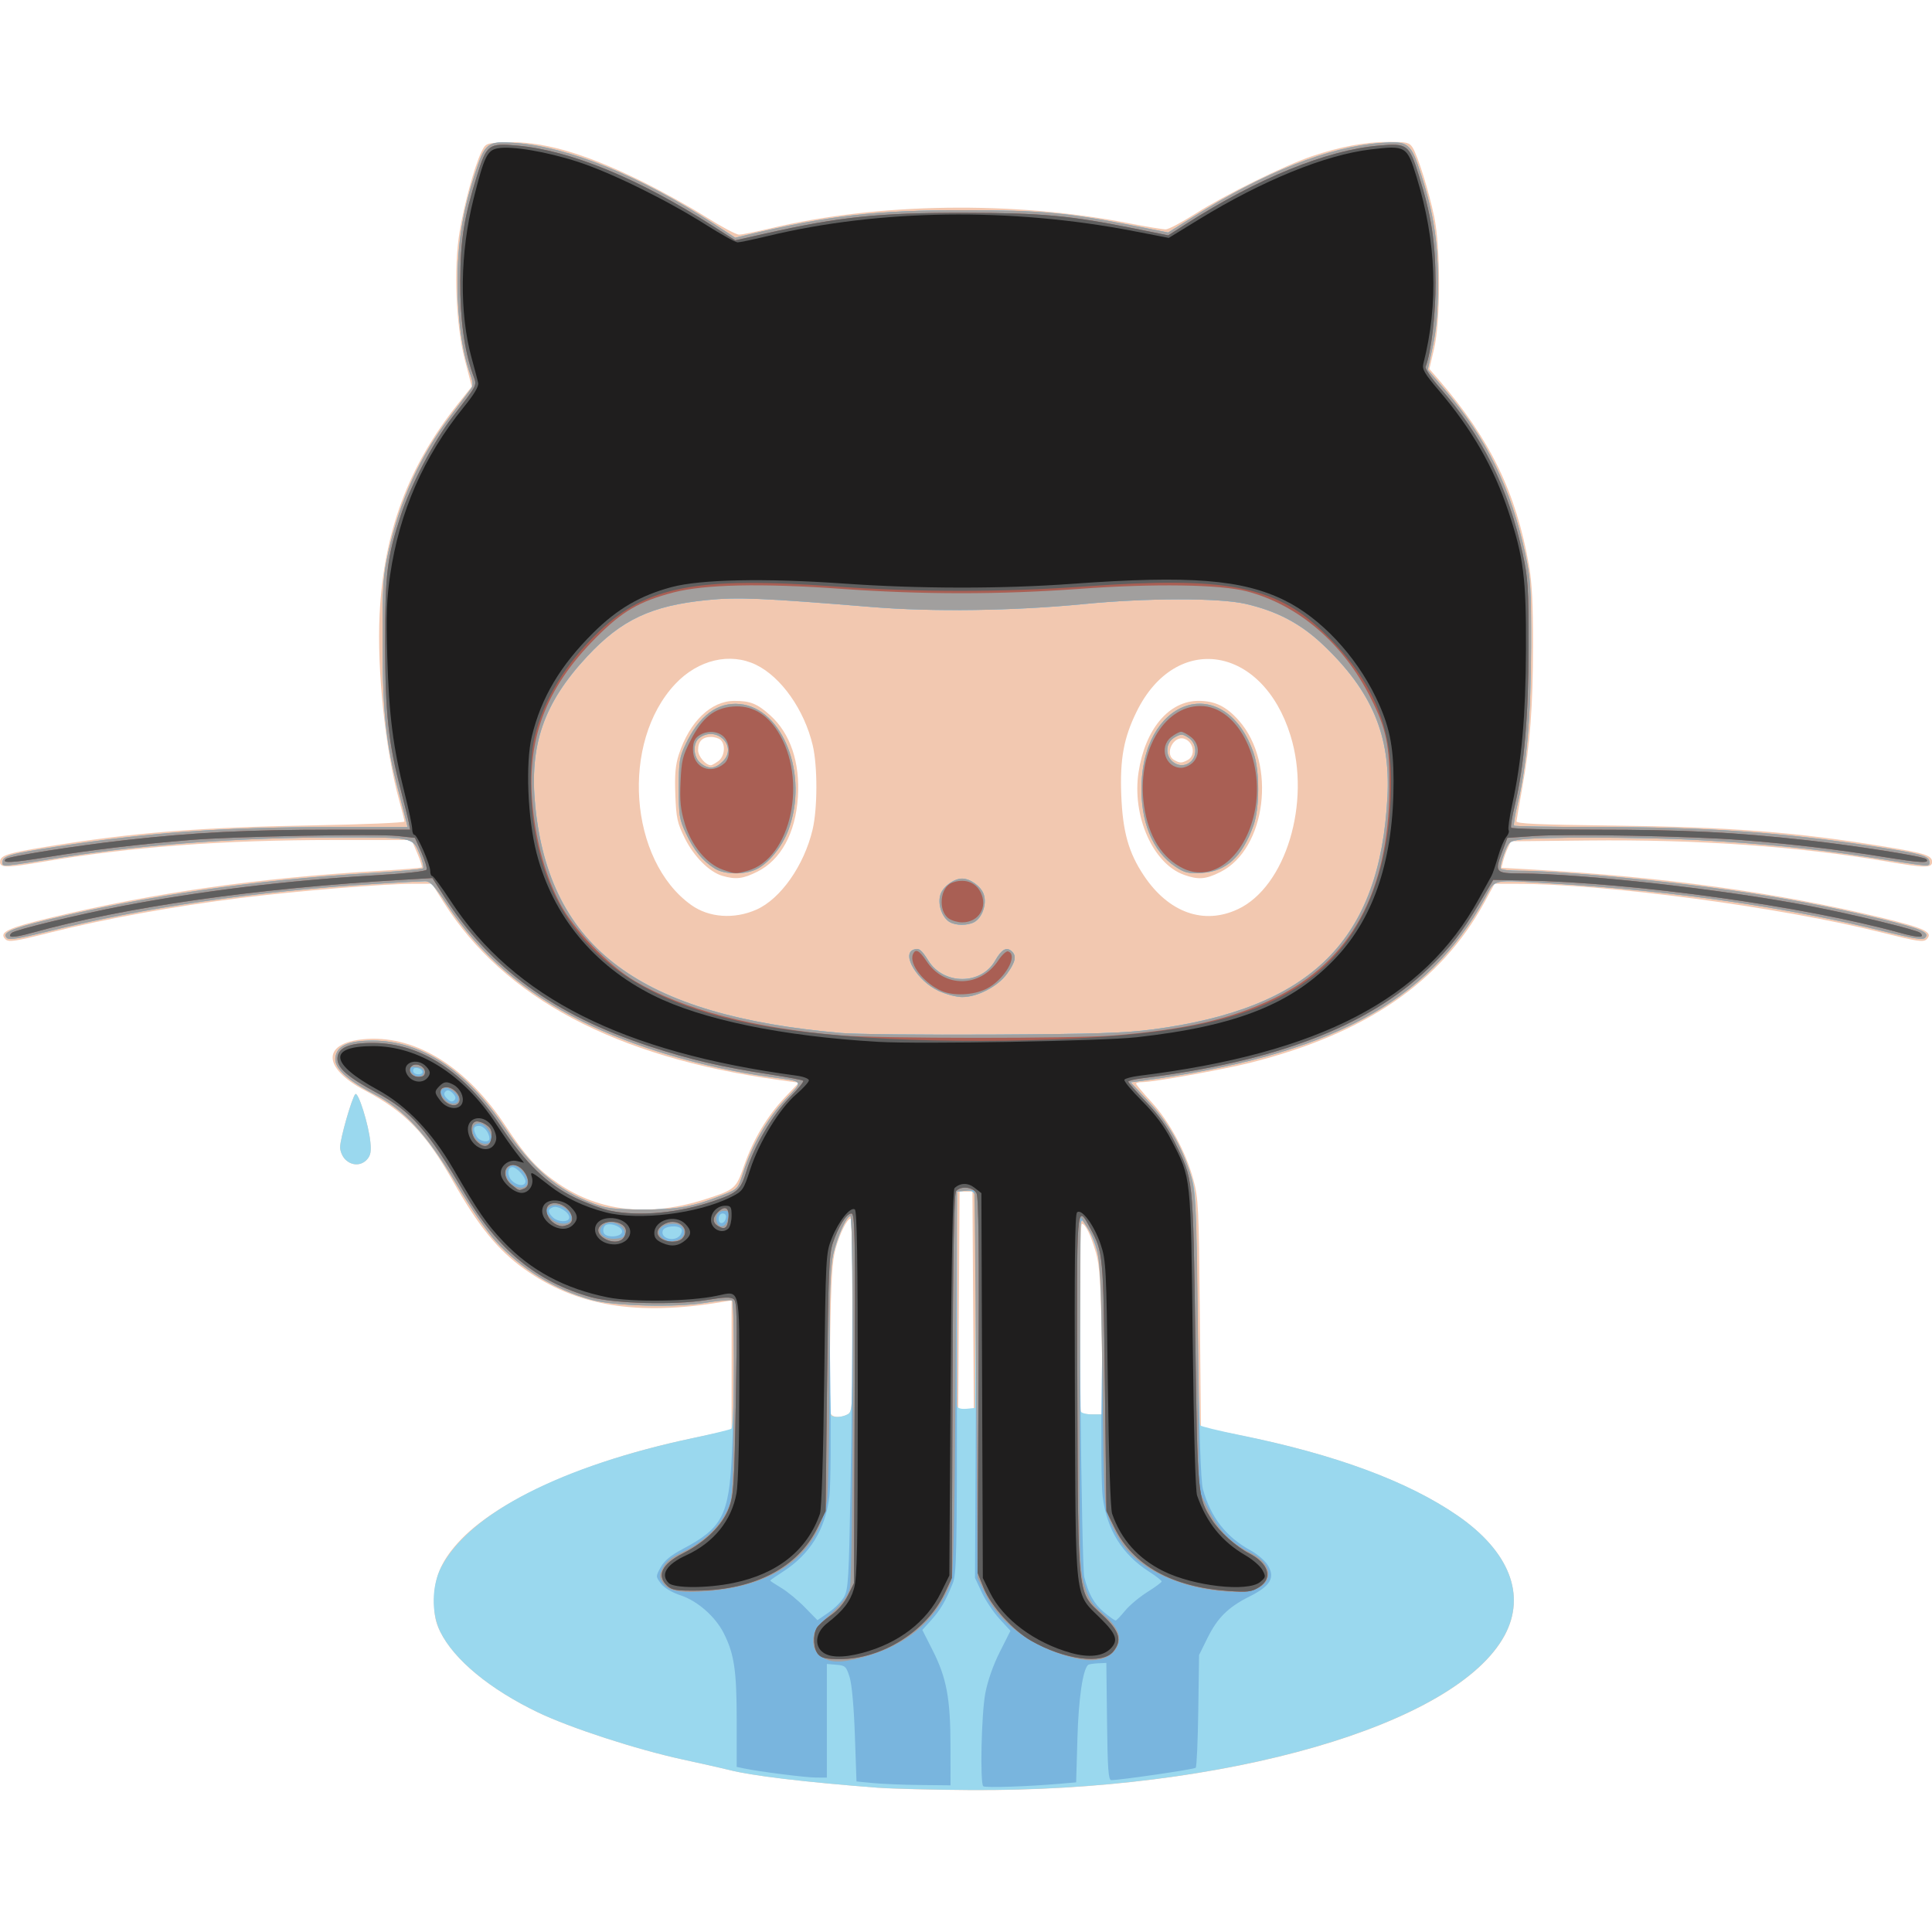 <svg role="img" focusable="false" aria-hidden="true" xmlns="http://www.w3.org/2000/svg" viewBox="0 0 100 100"><path d="m 45.467,92.535 c -3.819,-0.293 -6.579,-0.623 -7.733,-0.924 -0.257,-0.067 -1.337,-0.31 -2.4,-0.541 -2.385,-0.517 -5.813,-1.632 -7.487,-2.436 -2.491,-1.196 -4.347,-2.728 -5.062,-4.181 -0.25,-0.508 -0.317,-0.856 -0.314,-1.644 0.004,-1.142 0.355,-1.984 1.235,-2.958 1.963,-2.175 6.51,-4.217 11.962,-5.371 0.88,-0.186 1.735,-0.37 1.9,-0.407 l 0.3,-0.068 v -3.348 -3.348 l -0.5,0.083 c -4.406,0.734 -7.541,0.211 -10.228,-1.706 -1.38,-0.985 -2.38,-2.22 -3.731,-4.609 -1.369,-2.421 -2.475,-3.558 -4.488,-4.616 -2.317,-1.218 -2.264,-2.551 0.107,-2.687 2.559,-0.147 5.161,1.497 7.149,4.517 1.024,1.555 1.653,2.241 2.72,2.969 2.157,1.47 4.726,1.741 7.626,0.805 1.528,-0.493 1.576,-0.536 1.994,-1.741 0.464,-1.34 1.195,-2.561 2.115,-3.531 l 0.712,-0.751 -1.105,-0.155 c -8.38,-1.172 -14.14,-4.232 -17.272,-9.177 l -0.613,-0.967 -0.943,1.3e-4 c -1.539,2.7e-4 -6.078,0.374 -9.01,0.741 -3.416,0.428 -7.03,1.086 -9.798,1.783 -1.846,0.465 -2.157,0.511 -2.322,0.347 -0.359,-0.359 0.096,-0.575 2.362,-1.12 5.35,-1.287 10.694,-2.049 16.944,-2.415 1.202,-0.07 2.211,-0.154 2.243,-0.185 0.031,-0.031 -0.075,-0.363 -0.235,-0.737 l -0.292,-0.68 -4.017,2.7e-4 c -5.769,2.6e-4 -10.483,0.353 -15.061,1.127 -1.878,0.317 -2.223,0.319 -2.223,0.008 0,-0.333 0.361,-0.451 2.4,-0.785 4.44,-0.729 7.846,-1.002 13.833,-1.108 2.585,-0.046 4.7,-0.135 4.7,-0.198 0,-0.063 -0.121,-0.549 -0.269,-1.079 -0.717,-2.571 -1.161,-6.766 -1.018,-9.639 0.211,-4.259 1.48,-7.673 4.05,-10.894 l 0.72,-0.902 -0.354,-1.365 c -0.466,-1.797 -0.59,-4.736 -0.278,-6.633 0.231,-1.408 0.777,-3.415 1.125,-4.132 0.223,-0.459 0.241,-0.467 1.16,-0.511 1.907,-0.091 4.094,0.522 7.067,1.98 1.027,0.503 2.537,1.339 3.356,1.857 0.819,0.518 1.61,0.941 1.756,0.941 0.146,0 0.886,-0.148 1.644,-0.329 5.541,-1.322 12.569,-1.422 18.511,-0.264 0.917,0.179 1.787,0.323 1.933,0.321 0.147,-0.002 0.837,-0.367 1.533,-0.81 1.527,-0.973 4.617,-2.498 6.019,-2.972 1.488,-0.502 2.791,-0.746 3.987,-0.746 0.949,0 1.074,0.03 1.243,0.3 0.268,0.427 0.833,2.238 1.113,3.567 0.339,1.609 0.336,5.385 -0.005,6.841 l -0.244,1.041 0.483,0.559 c 2.668,3.088 4.008,5.846 4.675,9.626 0.152,0.86 0.21,2.026 0.207,4.113 -0.005,3.213 -0.149,5.106 -0.563,7.42 -0.151,0.843 -0.283,1.607 -0.294,1.697 -0.015,0.126 1.131,0.177 4.98,0.223 6.086,0.072 9.508,0.337 14.133,1.097 2.039,0.335 2.4,0.453 2.4,0.785 0,0.315 -0.373,0.315 -2.222,-0.003 -4.653,-0.801 -9.842,-1.168 -15.643,-1.107 l -3.932,0.042 -0.159,0.333 c -0.087,0.183 -0.198,0.492 -0.246,0.686 l -0.088,0.353 1.578,0.088 c 6.778,0.378 12.704,1.194 18.069,2.488 2.266,0.547 2.721,0.763 2.362,1.122 -0.165,0.165 -0.476,0.118 -2.322,-0.347 -5.227,-1.316 -14.29,-2.523 -18.953,-2.524 l -1.088,-1.3e-4 -0.531,0.967 c -2.275,4.142 -6.142,6.789 -12.114,8.296 -1.403,0.354 -5.024,1.004 -5.59,1.004 -0.178,0 -0.323,0.036 -0.323,0.08 0,0.044 0.355,0.467 0.789,0.94 0.937,1.022 1.778,2.575 2.171,4.008 0.266,0.97 0.289,1.423 0.341,6.939 l 0.056,5.9 0.288,0.06 c 0.159,0.033 1.038,0.211 1.955,0.397 4.712,0.953 8.505,2.366 11.04,4.114 2.679,1.848 3.567,4.11 2.434,6.205 -2.51,4.643 -14.431,8.09 -27.675,8.002 -1.907,-0.013 -4.037,-0.067 -4.733,-0.12 z m -1.591,-19.33 c 0.248,-0.133 0.258,-0.331 0.258,-5.133 0,-2.747 -0.047,-4.995 -0.105,-4.995 -0.179,0 -0.547,0.731 -0.778,1.549 -0.175,0.619 -0.235,1.581 -0.283,4.553 -0.034,2.072 -0.027,3.857 0.015,3.967 0.088,0.23 0.521,0.259 0.893,0.06 z m 13.154,-3.762 c -0.053,-2.992 -0.113,-3.93 -0.293,-4.563 -0.265,-0.932 -0.557,-1.537 -0.74,-1.537 -0.147,0 -0.187,9.631 -0.041,9.778 0.049,0.049 0.326,0.089 0.615,0.089 h 0.526 z m -6.662,-2.133 -0.035,-5.633 H 50 49.667 l -0.035,5.633 -0.035,5.633 h 0.403 0.403 z M 39.148,47.084 c 1.257,-0.556 2.474,-2.289 2.912,-4.148 0.258,-1.093 0.261,-3.28 0.006,-4.36 -0.432,-1.832 -1.633,-3.537 -2.935,-4.167 -1.345,-0.651 -2.991,-0.263 -4.17,0.984 -2.851,3.015 -2.411,9.15 0.822,11.453 0.915,0.652 2.221,0.744 3.364,0.238 z m -1.753,-1.749 c -0.681,-0.198 -1.484,-1.002 -1.953,-1.956 -0.389,-0.79 -0.442,-1.035 -0.487,-2.249 -0.038,-1.036 0.005,-1.533 0.18,-2.074 0.55,-1.702 1.668,-2.779 2.883,-2.779 0.821,0 1.182,0.147 1.853,0.752 1.04,0.939 1.545,2.436 1.428,4.233 -0.121,1.856 -0.882,3.251 -2.107,3.861 -0.738,0.368 -1.11,0.411 -1.796,0.212 z m -0.224,-5.932 c 0.326,-0.229 0.402,-0.834 0.136,-1.099 -0.088,-0.088 -0.316,-0.16 -0.507,-0.16 -0.446,0 -0.667,0.227 -0.667,0.686 0,0.317 0.396,0.781 0.667,0.781 0.041,0 0.207,-0.093 0.37,-0.208 z m 26.902,7.657 c 2.478,-1.165 3.796,-5.51 2.725,-8.983 -1.443,-4.68 -5.93,-5.381 -7.966,-1.245 -0.666,1.353 -0.868,2.446 -0.796,4.311 0.074,1.907 0.378,2.991 1.173,4.181 1.279,1.915 3.099,2.565 4.864,1.735 z m -2.79,-1.78 c -1.607,-0.573 -2.702,-3.051 -2.35,-5.32 0.346,-2.231 1.572,-3.684 3.107,-3.684 0.849,0 1.444,0.293 2.093,1.031 1.957,2.223 1.409,6.644 -0.969,7.83 -0.767,0.382 -1.133,0.41 -1.881,0.144 z m 0.193,-5.942 c 0.418,-0.224 0.317,-0.92 -0.16,-1.095 -0.567,-0.209 -1.069,0.786 -0.549,1.089 0.298,0.174 0.394,0.175 0.709,0.006 z m -43.609,20.671 c -0.147,-0.147 -0.265,-0.432 -0.264,-0.633 0.003,-0.442 0.614,-2.57 0.787,-2.743 0.149,-0.149 0.687,1.562 0.78,2.48 0.05,0.489 0.009,0.698 -0.173,0.9 -0.305,0.337 -0.79,0.336 -1.13,-0.004 z" style="opacity:1;fill:#f2c8b0;stroke-width:0.133"/><path d="m 45.467,92.535 c -3.819,-0.293 -6.579,-0.623 -7.733,-0.924 -0.257,-0.067 -1.337,-0.31 -2.4,-0.541 -2.385,-0.517 -5.813,-1.632 -7.487,-2.436 -2.491,-1.196 -4.347,-2.728 -5.062,-4.181 -0.471,-0.956 -0.446,-2.385 0.057,-3.349 1.46,-2.795 6.219,-5.229 13.066,-6.68 0.988,-0.209 1.863,-0.422 1.945,-0.472 0.176,-0.109 0.214,-6.553 0.039,-6.661 -0.06,-0.037 -0.675,0.025 -1.367,0.139 -1.572,0.258 -4.728,0.175 -5.919,-0.155 -1.897,-0.527 -3.619,-1.584 -4.956,-3.043 -0.448,-0.489 -1.321,-1.761 -2.039,-2.972 -1.511,-2.547 -2.677,-3.817 -4.262,-4.639 -1.376,-0.714 -2.04,-1.335 -1.989,-1.859 0.062,-0.63 0.651,-0.902 1.944,-0.899 2.515,0.006 4.842,1.537 6.804,4.476 1.421,2.129 2.752,3.269 4.635,3.968 0.662,0.246 1.074,0.294 2.524,0.298 1.815,0.005 2.603,-0.139 4.172,-0.761 0.758,-0.301 0.763,-0.307 1.044,-1.182 0.446,-1.389 1.246,-2.774 2.162,-3.746 0.964,-1.022 1.039,-0.917 -0.844,-1.179 -3.4,-0.473 -7.036,-1.553 -9.675,-2.874 -3.033,-1.518 -5.271,-3.449 -6.974,-6.019 -0.669,-1.009 -0.878,-1.233 -1.151,-1.233 -0.183,2.7e-4 -1.323,0.061 -2.533,0.136 -6.24,0.385 -12.003,1.223 -17.047,2.479 -1.455,0.362 -1.95,0.439 -2.067,0.321 -0.261,-0.264 0.2,-0.472 2.045,-0.922 5.161,-1.258 10.749,-2.072 16.668,-2.426 1.503,-0.09 2.778,-0.202 2.833,-0.25 0.055,-0.048 -0.029,-0.392 -0.187,-0.766 -0.358,-0.848 -0.307,-0.838 -4.113,-0.839 -4.992,-0.002 -10.066,0.358 -14.2,1.005 -3.451,0.541 -3.267,0.525 -3.267,0.274 0,-0.318 0.381,-0.426 2.823,-0.802 4.74,-0.731 8.695,-1.012 14.224,-1.012 h 3.918 l -0.069,-0.3 c -0.038,-0.165 -0.219,-0.87 -0.403,-1.567 -0.643,-2.443 -0.816,-4.057 -0.821,-7.667 -0.004,-3.016 0.025,-3.466 0.306,-4.723 0.598,-2.671 1.629,-4.93 3.197,-7.006 0.49,-0.649 0.967,-1.281 1.06,-1.404 0.137,-0.182 0.131,-0.33 -0.031,-0.789 -0.417,-1.181 -0.651,-2.868 -0.65,-4.679 7.94e-4,-2.087 0.247,-3.649 0.886,-5.634 0.537,-1.666 0.641,-1.747 2.123,-1.637 2.743,0.204 6.462,1.719 10.233,4.169 l 1.129,0.734 0.671,-0.159 c 4.19,-0.993 6.642,-1.27 11.204,-1.265 3.987,0.004 5.339,0.129 8.8,0.812 l 1.733,0.342 1.267,-0.794 c 3.73,-2.337 7.028,-3.639 9.733,-3.841 1.448,-0.108 1.559,-0.022 2.093,1.638 0.661,2.052 0.886,3.536 0.873,5.768 -0.008,1.376 -0.086,2.279 -0.27,3.133 l -0.259,1.2 0.858,1 c 2.18,2.54 3.451,5.129 4.191,8.533 0.273,1.257 0.304,1.747 0.299,4.8 -0.005,3.586 -0.228,6.178 -0.702,8.164 -0.135,0.567 -0.215,1.062 -0.176,1.1 0.038,0.038 1.936,0.07 4.217,0.07 5.764,0 9.655,0.273 14.453,1.012 2.442,0.377 2.822,0.485 2.822,0.802 0,0.251 0.184,0.267 -3.267,-0.274 -2.63,-0.412 -5.482,-0.694 -8.8,-0.871 -2.792,-0.149 -8.033,-0.163 -9.047,-0.025 -0.628,0.086 -0.655,0.107 -0.895,0.742 -0.136,0.36 -0.216,0.705 -0.178,0.767 0.038,0.062 0.471,0.113 0.962,0.113 2.057,0.001 7.332,0.487 10.953,1.008 2.826,0.407 5.162,0.853 7.773,1.485 2.067,0.5 2.547,0.706 2.281,0.976 -0.116,0.118 -0.612,0.041 -2.067,-0.321 -5.044,-1.256 -10.807,-2.094 -17.047,-2.479 -3.447,-0.213 -3.095,-0.286 -3.674,0.763 -2.995,5.422 -8.054,8.118 -17.697,9.431 l -0.638,0.087 0.917,0.982 c 0.992,1.063 1.691,2.264 2.172,3.734 0.296,0.906 0.307,1.111 0.356,6.933 0.028,3.3 0.096,6.047 0.152,6.105 0.056,0.058 0.967,0.28 2.024,0.495 4.973,1.01 8.715,2.392 11.296,4.172 2.679,1.848 3.567,4.11 2.434,6.205 -2.51,4.643 -14.431,8.09 -27.675,8.002 -1.907,-0.013 -4.037,-0.067 -4.733,-0.12 z m -1.591,-19.33 c 0.248,-0.133 0.258,-0.332 0.258,-5.2 0,-2.784 -0.049,-5.062 -0.109,-5.062 -0.216,0 -0.707,1.077 -0.895,1.962 -0.14,0.66 -0.192,1.9 -0.194,4.582 -0.001,2.023 0.038,3.718 0.087,3.767 0.132,0.132 0.56,0.108 0.853,-0.049 z m 13.159,-3.962 c -0.056,-4.239 -0.123,-4.723 -0.799,-5.767 l -0.302,-0.467 -0.035,4.933 c -0.019,2.713 -0.006,5.008 0.029,5.1 0.037,0.097 0.296,0.167 0.612,0.167 h 0.548 z m -6.531,-1.7 c 0.02,-2.933 0.003,-5.472 -0.038,-5.641 -0.062,-0.255 -0.149,-0.301 -0.504,-0.267 l -0.429,0.041 -0.035,5.467 c -0.019,3.007 -0.005,5.545 0.032,5.642 0.042,0.108 0.233,0.159 0.502,0.133 l 0.434,-0.042 z m 9.163,-14.259 c 8.23,-1.098 11.773,-4.617 12.15,-12.07 0.159,-3.151 -0.814,-5.445 -3.323,-7.829 -1.167,-1.108 -2.385,-1.753 -4.027,-2.131 -1.366,-0.314 -5.127,-0.308 -8.4,0.014 -3.561,0.35 -7.8,0.409 -10.933,0.151 -5.676,-0.466 -6.962,-0.52 -8.553,-0.359 -2.873,0.291 -4.415,1.017 -6.18,2.907 -2.26,2.42 -3.012,4.588 -2.695,7.762 0.735,7.355 5.431,10.837 15.828,11.739 0.733,0.064 4.273,0.1 7.867,0.081 5.295,-0.028 6.862,-0.079 8.267,-0.266 z m -11.092,-1.999 c -1.082,-0.504 -1.924,-1.887 -1.296,-2.128 0.283,-0.109 0.407,-0.017 0.782,0.577 0.793,1.256 2.726,1.252 3.446,-0.007 0.331,-0.579 0.576,-0.725 0.844,-0.503 0.283,0.235 0.22,0.561 -0.225,1.176 -0.481,0.664 -1.528,1.208 -2.325,1.208 -0.293,0 -0.845,-0.145 -1.225,-0.322 z m 0.58,-3.56 c -0.405,-0.236 -0.64,-0.955 -0.47,-1.442 0.142,-0.408 0.694,-0.807 1.116,-0.807 0.422,0 0.974,0.4 1.116,0.807 0.174,0.5 -0.073,1.222 -0.496,1.449 -0.34,0.182 -0.946,0.179 -1.266,-0.007 z m -12.154,-2.766 c -0.628,-0.392 -1.087,-0.95 -1.492,-1.816 -0.342,-0.731 -0.374,-0.932 -0.374,-2.333 1.01e-4,-1.372 0.036,-1.611 0.345,-2.267 0.709,-1.507 1.657,-2.212 2.821,-2.1 2.234,0.215 3.568,3.684 2.507,6.519 -0.328,0.877 -1.024,1.73 -1.655,2.03 -0.622,0.295 -1.65,0.279 -2.151,-0.033 z m 0.419,-5.556 c 0.773,-0.773 -0.322,-1.866 -1.216,-1.212 -0.359,0.263 -0.328,0.996 0.056,1.306 0.415,0.336 0.757,0.309 1.16,-0.094 z m 23.439,5.469 c -1.218,-0.801 -1.857,-2.387 -1.767,-4.382 0.204,-4.534 4.386,-5.616 5.799,-1.501 0.318,0.926 0.311,2.846 -0.013,3.744 -0.585,1.621 -1.402,2.373 -2.66,2.447 -0.708,0.042 -0.89,7.6e-4 -1.359,-0.309 z m 0.799,-5.472 c 0.335,-0.335 0.265,-0.948 -0.139,-1.213 -0.312,-0.205 -0.385,-0.208 -0.7,-0.032 -0.223,0.125 -0.367,0.333 -0.395,0.571 -0.083,0.714 0.743,1.165 1.234,0.674 z m -43.79,20.61 c -0.147,-0.147 -0.265,-0.432 -0.264,-0.633 0.003,-0.442 0.614,-2.57 0.787,-2.743 0.149,-0.149 0.687,1.562 0.78,2.48 0.05,0.489 0.009,0.698 -0.173,0.9 -0.305,0.337 -0.79,0.336 -1.13,-0.004 z" style="opacity:1;fill:#9ad8ee;stroke-width:0.133"/><path d="m 50.893,92.458 c -0.173,-0.173 -0.096,-3.74 0.104,-4.803 0.122,-0.651 0.405,-1.46 0.75,-2.145 l 0.554,-1.1 -0.562,-0.61 c -0.309,-0.335 -0.722,-0.95 -0.917,-1.367 l -0.355,-0.757 0.048,-9.747 c 0.027,-5.361 0.006,-9.88 -0.045,-10.041 -0.074,-0.234 -0.178,-0.285 -0.515,-0.253 l -0.422,0.041 v 9.867 c 0,8.897 -0.022,9.921 -0.222,10.418 -0.368,0.914 -0.637,1.372 -1.115,1.902 l -0.456,0.504 0.534,1.054 c 0.722,1.427 0.921,2.491 0.923,4.954 l 0.002,2.033 -1.567,-0.016 c -0.862,-0.009 -1.957,-0.054 -2.433,-0.1 l -0.867,-0.084 -0.084,-2.4 c -0.051,-1.46 -0.157,-2.635 -0.272,-3 -0.174,-0.556 -0.225,-0.603 -0.683,-0.641 l -0.495,-0.041 v 2.941 2.941 l -0.567,-0.002 c -0.542,-0.002 -2.963,-0.31 -3.733,-0.474 l -0.367,-0.078 v -2.428 c 0,-2.563 -0.131,-3.434 -0.676,-4.503 -0.436,-0.854 -1.35,-1.656 -2.217,-1.945 -0.475,-0.159 -0.859,-0.388 -1.03,-0.617 -0.272,-0.365 -0.272,-0.365 -0.008,-0.844 0.19,-0.344 0.52,-0.615 1.172,-0.96 2.009,-1.064 2.36,-1.738 2.506,-4.814 0.14,-2.951 0.146,-7.968 0.01,-8.052 -0.06,-0.037 -0.675,0.025 -1.367,0.139 -1.572,0.258 -4.728,0.175 -5.919,-0.155 -1.897,-0.527 -3.619,-1.584 -4.956,-3.043 -0.448,-0.489 -1.321,-1.761 -2.039,-2.972 -1.511,-2.547 -2.677,-3.817 -4.262,-4.639 -1.376,-0.714 -2.04,-1.335 -1.989,-1.859 0.062,-0.63 0.651,-0.902 1.944,-0.899 2.515,0.006 4.842,1.537 6.804,4.476 1.421,2.129 2.752,3.269 4.635,3.968 0.662,0.246 1.074,0.294 2.524,0.298 1.815,0.005 2.603,-0.139 4.172,-0.761 0.758,-0.301 0.763,-0.307 1.044,-1.182 0.446,-1.389 1.246,-2.774 2.162,-3.746 0.964,-1.022 1.039,-0.917 -0.844,-1.179 -3.4,-0.473 -7.036,-1.553 -9.675,-2.874 -3.033,-1.518 -5.271,-3.449 -6.974,-6.019 -0.669,-1.009 -0.878,-1.233 -1.151,-1.233 -0.183,2.7e-4 -1.323,0.061 -2.533,0.136 -6.24,0.385 -12.003,1.223 -17.047,2.479 -1.455,0.362 -1.95,0.439 -2.067,0.321 -0.261,-0.264 0.2,-0.472 2.045,-0.922 5.161,-1.258 10.749,-2.072 16.668,-2.426 1.503,-0.09 2.778,-0.202 2.833,-0.25 0.055,-0.048 -0.029,-0.392 -0.187,-0.766 -0.358,-0.848 -0.307,-0.838 -4.113,-0.839 -4.992,-0.002 -10.066,0.358 -14.2,1.005 -3.451,0.541 -3.267,0.525 -3.267,0.274 0,-0.318 0.381,-0.426 2.823,-0.802 4.74,-0.731 8.695,-1.012 14.224,-1.012 h 3.918 l -0.069,-0.3 c -0.038,-0.165 -0.219,-0.87 -0.403,-1.567 -0.643,-2.443 -0.816,-4.057 -0.821,-7.667 -0.004,-3.016 0.025,-3.466 0.306,-4.723 0.598,-2.671 1.629,-4.93 3.197,-7.006 0.49,-0.649 0.967,-1.281 1.06,-1.404 0.137,-0.182 0.131,-0.33 -0.031,-0.789 -0.417,-1.181 -0.651,-2.868 -0.65,-4.679 7.93e-4,-2.087 0.247,-3.649 0.886,-5.634 0.537,-1.666 0.641,-1.747 2.123,-1.637 2.743,0.204 6.462,1.719 10.233,4.169 l 1.129,0.734 0.671,-0.159 c 4.19,-0.993 6.642,-1.27 11.204,-1.265 3.987,0.004 5.339,0.129 8.8,0.812 l 1.733,0.342 1.267,-0.794 c 3.73,-2.337 7.028,-3.639 9.733,-3.841 1.448,-0.108 1.559,-0.022 2.093,1.638 0.661,2.052 0.886,3.536 0.873,5.768 -0.008,1.376 -0.086,2.279 -0.27,3.133 l -0.259,1.2 0.858,1 c 2.18,2.54 3.451,5.129 4.191,8.533 0.273,1.257 0.304,1.747 0.299,4.8 -0.005,3.585 -0.228,6.178 -0.702,8.164 -0.135,0.567 -0.215,1.062 -0.176,1.1 0.038,0.038 1.936,0.07 4.217,0.07 5.764,0 9.655,0.273 14.453,1.012 2.442,0.377 2.822,0.485 2.822,0.802 0,0.251 0.184,0.267 -3.267,-0.274 -2.63,-0.412 -5.482,-0.694 -8.8,-0.871 -2.792,-0.149 -8.033,-0.163 -9.047,-0.025 -0.628,0.086 -0.655,0.107 -0.895,0.742 -0.136,0.36 -0.216,0.705 -0.178,0.767 0.038,0.062 0.471,0.113 0.962,0.113 2.057,10e-4 7.332,0.487 10.953,1.008 2.826,0.407 5.162,0.853 7.773,1.485 2.067,0.5 2.547,0.706 2.281,0.976 -0.116,0.118 -0.612,0.041 -2.067,-0.321 -5.044,-1.256 -10.807,-2.094 -17.047,-2.479 -3.447,-0.213 -3.095,-0.286 -3.674,0.763 -2.995,5.422 -8.054,8.118 -17.697,9.431 l -0.638,0.087 0.917,0.982 c 0.998,1.069 1.7,2.278 2.166,3.734 0.289,0.903 0.302,1.177 0.398,8.333 0.068,5.11 0.149,7.585 0.261,7.998 0.394,1.452 1.2,2.489 2.474,3.182 0.357,0.194 0.761,0.546 0.898,0.782 0.371,0.639 0.119,1.06 -0.961,1.602 -1.111,0.558 -1.659,1.102 -2.183,2.166 l -0.426,0.863 -0.041,2.87 c -0.022,1.579 -0.082,2.912 -0.133,2.964 -0.081,0.082 -3.894,0.64 -4.372,0.64 -0.147,0 -0.189,-0.577 -0.218,-3.033 l -0.036,-3.033 -0.443,0.021 c -0.244,0.011 -0.472,0.05 -0.508,0.086 -0.273,0.273 -0.486,1.748 -0.545,3.784 l -0.067,2.291 -0.818,0.071 c -1.699,0.147 -3.903,0.218 -3.992,0.129 z m -7.194,-9.821 c 0.204,-0.375 0.243,-1.027 0.319,-5.36 0.135,-7.704 0.131,-14.333 -0.007,-14.333 -0.227,0 -0.797,1.389 -0.958,2.333 -0.114,0.671 -0.137,2.374 -0.08,6.067 0.044,2.9 0.025,5.562 -0.045,6.118 -0.215,1.713 -1.004,2.99 -2.4,3.886 -0.363,0.233 -0.66,0.441 -0.66,0.463 0,0.022 0.255,0.191 0.567,0.376 0.312,0.185 0.861,0.637 1.221,1.005 l 0.654,0.669 0.579,-0.398 c 0.319,-0.219 0.684,-0.591 0.812,-0.826 z m 14.529,0.74 c 0.223,-0.275 0.74,-0.71 1.149,-0.967 0.409,-0.257 0.747,-0.505 0.75,-0.553 0.003,-0.047 -0.29,-0.277 -0.653,-0.509 -1.396,-0.896 -2.184,-2.172 -2.401,-3.886 -0.071,-0.559 -0.09,-3.148 -0.045,-5.985 0.084,-5.307 0.019,-6.243 -0.518,-7.492 -0.15,-0.348 -0.363,-0.708 -0.473,-0.799 -0.179,-0.148 -0.192,0.831 -0.116,8.896 0.047,4.984 0.135,9.273 0.197,9.529 0.209,0.871 0.515,1.419 1.03,1.843 0.282,0.233 0.55,0.423 0.594,0.423 0.044,0 0.263,-0.225 0.486,-0.5 z M 35.195,63.949 c 0.089,-0.107 0.122,-0.257 0.075,-0.333 -0.138,-0.223 -0.868,-0.166 -0.961,0.074 -0.154,0.402 0.587,0.619 0.885,0.259 z m -2.995,-0.203 c 0,-0.268 -0.685,-0.504 -0.885,-0.305 -0.083,0.083 -0.113,0.248 -0.067,0.368 0.109,0.284 0.952,0.228 0.952,-0.063 z m 5.376,-0.714 c 0.026,-0.132 -0.043,-0.222 -0.167,-0.222 -0.124,0 -0.21,0.114 -0.21,0.278 0,0.325 0.312,0.279 0.376,-0.056 z m -8.11,-0.019 c 0,-0.27 -0.579,-0.628 -0.848,-0.525 -0.274,0.105 -0.277,0.245 -0.009,0.513 0.269,0.269 0.857,0.277 0.857,0.013 z m -2.267,-1.87 c 0,-0.227 -0.463,-0.733 -0.671,-0.733 -0.259,0 -0.295,0.41 -0.058,0.672 0.28,0.309 0.729,0.347 0.729,0.062 z m -1.867,-2.209 c 0,-0.305 -0.289,-0.658 -0.538,-0.658 -0.293,0 -0.329,0.159 -0.124,0.542 0.145,0.27 0.662,0.361 0.662,0.116 z m -1.905,-2.353 c -0.161,-0.161 -0.268,-0.185 -0.37,-0.084 -0.102,0.102 -0.077,0.208 0.084,0.37 0.161,0.161 0.268,0.185 0.37,0.084 0.102,-0.102 0.077,-0.208 -0.084,-0.37 z m -1.562,-1.09 c 0,-0.164 -0.376,-0.295 -0.459,-0.16 -0.037,0.06 -0.029,0.147 0.018,0.194 0.127,0.127 0.441,0.103 0.441,-0.034 z m 37.8,-2.207 c 8.23,-1.098 11.773,-4.617 12.15,-12.07 0.159,-3.151 -0.814,-5.445 -3.323,-7.829 -1.167,-1.108 -2.385,-1.753 -4.027,-2.131 -1.366,-0.314 -5.127,-0.308 -8.4,0.014 -3.561,0.35 -7.8,0.409 -10.933,0.151 -5.676,-0.466 -6.962,-0.52 -8.553,-0.359 -2.873,0.291 -4.415,1.017 -6.18,2.907 -2.26,2.42 -3.012,4.588 -2.695,7.762 0.735,7.355 5.431,10.837 15.828,11.739 0.733,0.064 4.273,0.1 7.867,0.081 5.295,-0.028 6.862,-0.079 8.267,-0.266 z m -11.092,-1.999 c -1.082,-0.504 -1.924,-1.887 -1.296,-2.128 0.283,-0.109 0.407,-0.017 0.782,0.577 0.793,1.256 2.726,1.252 3.446,-0.007 0.331,-0.579 0.576,-0.725 0.844,-0.503 0.283,0.235 0.22,0.561 -0.225,1.176 -0.481,0.664 -1.528,1.208 -2.325,1.208 -0.293,0 -0.845,-0.145 -1.225,-0.322 z m 0.58,-3.56 c -0.405,-0.236 -0.64,-0.955 -0.47,-1.442 0.142,-0.408 0.694,-0.807 1.116,-0.807 0.422,0 0.974,0.4 1.116,0.807 0.174,0.5 -0.073,1.222 -0.496,1.449 -0.34,0.182 -0.946,0.179 -1.266,-0.007 z m -12.154,-2.766 c -0.628,-0.392 -1.087,-0.95 -1.492,-1.816 -0.342,-0.731 -0.374,-0.932 -0.374,-2.333 1.01e-4,-1.372 0.036,-1.611 0.345,-2.267 0.709,-1.507 1.657,-2.212 2.821,-2.1 2.234,0.215 3.568,3.684 2.507,6.519 -0.328,0.877 -1.024,1.73 -1.655,2.03 -0.622,0.295 -1.65,0.279 -2.151,-0.033 z m 0.419,-5.556 c 0.773,-0.773 -0.322,-1.866 -1.216,-1.212 -0.359,0.263 -0.328,0.996 0.056,1.306 0.415,0.336 0.757,0.309 1.16,-0.094 z m 23.439,5.469 c -1.218,-0.801 -1.857,-2.387 -1.767,-4.382 0.204,-4.534 4.386,-5.616 5.799,-1.501 0.318,0.926 0.311,2.846 -0.013,3.744 -0.585,1.621 -1.402,2.373 -2.66,2.447 -0.708,0.042 -0.89,7.6e-4 -1.359,-0.309 z m 0.799,-5.472 c 0.335,-0.335 0.265,-0.948 -0.139,-1.213 -0.312,-0.205 -0.385,-0.208 -0.7,-0.032 -0.223,0.125 -0.367,0.333 -0.395,0.571 -0.083,0.714 0.743,1.165 1.234,0.674 z" style="opacity:1;fill:#79b5de;stroke-width:0.133"/><path d="m 42.447,85.694 c -0.288,-0.248 -0.365,-0.425 -0.353,-0.822 0.013,-0.442 0.123,-0.607 0.881,-1.317 0.63,-0.589 0.907,-0.958 1.012,-1.345 0.172,-0.635 0.208,-19.267 0.037,-19.267 -0.216,0 -0.707,1.077 -0.895,1.962 -0.149,0.702 -0.192,2.144 -0.195,6.438 -0.002,3.043 -0.062,5.893 -0.134,6.333 -0.452,2.765 -2.636,4.411 -6.216,4.687 -1.397,0.108 -1.993,-0.006 -2.273,-0.434 -0.2,-0.306 -0.202,-0.374 -0.012,-0.771 0.155,-0.326 0.428,-0.54 1.082,-0.853 1.034,-0.494 1.868,-1.283 2.265,-2.142 0.275,-0.594 0.288,-0.831 0.328,-5.672 0.023,-2.778 -0.008,-5.101 -0.068,-5.161 -0.06,-0.06 -0.679,-0.016 -1.375,0.098 -1.58,0.26 -4.733,0.178 -5.927,-0.154 -1.897,-0.527 -3.619,-1.584 -4.956,-3.043 -0.448,-0.489 -1.321,-1.761 -2.039,-2.972 -1.511,-2.547 -2.677,-3.817 -4.262,-4.639 -1.376,-0.714 -2.04,-1.335 -1.989,-1.859 0.062,-0.63 0.651,-0.902 1.944,-0.899 2.515,0.006 4.842,1.537 6.804,4.476 1.421,2.129 2.752,3.269 4.635,3.968 0.662,0.246 1.074,0.294 2.524,0.298 1.815,0.005 2.603,-0.139 4.172,-0.761 0.758,-0.301 0.763,-0.307 1.044,-1.182 0.446,-1.389 1.246,-2.774 2.162,-3.746 0.964,-1.022 1.039,-0.917 -0.844,-1.179 -3.4,-0.473 -7.036,-1.553 -9.675,-2.874 -3.033,-1.518 -5.271,-3.449 -6.974,-6.019 -0.669,-1.009 -0.878,-1.233 -1.151,-1.233 -0.183,2.7e-4 -1.323,0.061 -2.533,0.136 -6.24,0.385 -12.003,1.223 -17.047,2.479 -1.455,0.362 -1.95,0.439 -2.067,0.321 -0.261,-0.264 0.2,-0.472 2.045,-0.922 5.161,-1.258 10.749,-2.072 16.668,-2.426 1.503,-0.09 2.778,-0.202 2.833,-0.25 0.055,-0.048 -0.029,-0.392 -0.187,-0.766 -0.358,-0.848 -0.307,-0.838 -4.113,-0.839 -4.992,-0.002 -10.066,0.358 -14.2,1.005 -3.451,0.541 -3.267,0.525 -3.267,0.274 0,-0.318 0.381,-0.426 2.822,-0.802 4.74,-0.731 8.695,-1.012 14.224,-1.012 h 3.918 l -0.069,-0.3 c -0.038,-0.165 -0.219,-0.87 -0.403,-1.567 -0.643,-2.443 -0.816,-4.057 -0.821,-7.667 -0.004,-3.016 0.025,-3.466 0.306,-4.723 0.598,-2.671 1.629,-4.93 3.197,-7.006 0.49,-0.649 0.967,-1.281 1.06,-1.404 0.137,-0.182 0.131,-0.33 -0.031,-0.789 -0.417,-1.181 -0.651,-2.868 -0.65,-4.679 7.94e-4,-2.087 0.247,-3.649 0.886,-5.634 0.537,-1.666 0.641,-1.747 2.123,-1.637 2.743,0.204 6.462,1.719 10.233,4.169 l 1.129,0.734 0.671,-0.159 c 4.19,-0.993 6.642,-1.27 11.204,-1.265 3.987,0.004 5.339,0.129 8.8,0.812 l 1.733,0.342 1.267,-0.794 c 3.73,-2.337 7.028,-3.639 9.733,-3.841 1.448,-0.108 1.559,-0.022 2.093,1.638 0.661,2.052 0.886,3.536 0.873,5.768 -0.008,1.376 -0.086,2.279 -0.27,3.133 l -0.259,1.2 0.858,1 c 2.18,2.54 3.451,5.129 4.191,8.533 0.273,1.257 0.304,1.747 0.299,4.8 -0.005,3.586 -0.228,6.178 -0.702,8.164 -0.135,0.567 -0.215,1.062 -0.176,1.1 0.038,0.038 1.936,0.07 4.217,0.07 5.764,0 9.655,0.273 14.453,1.012 2.442,0.377 2.822,0.485 2.822,0.802 0,0.251 0.184,0.267 -3.267,-0.274 -2.63,-0.412 -5.482,-0.694 -8.8,-0.871 -2.792,-0.149 -8.033,-0.163 -9.047,-0.025 -0.628,0.086 -0.655,0.107 -0.895,0.742 -0.136,0.36 -0.216,0.705 -0.178,0.767 0.038,0.062 0.471,0.113 0.962,0.113 2.057,10e-4 7.332,0.487 10.953,1.008 2.826,0.407 5.162,0.853 7.773,1.485 2.067,0.5 2.547,0.706 2.281,0.976 -0.116,0.118 -0.612,0.041 -2.067,-0.321 -5.044,-1.256 -10.807,-2.094 -17.047,-2.479 -3.447,-0.213 -3.095,-0.286 -3.674,0.763 -2.995,5.422 -8.054,8.118 -17.697,9.431 l -0.638,0.087 0.917,0.982 c 0.998,1.069 1.7,2.28 2.165,3.734 0.326,1.02 0.363,2.057 0.432,12.074 l 0.03,4.341 0.505,1.021 c 0.533,1.078 1.129,1.681 2.192,2.216 1.447,0.729 1.046,2.016 -0.627,2.014 -2.487,-0.003 -4.888,-0.955 -5.955,-2.361 -0.235,-0.309 -0.564,-0.909 -0.732,-1.333 -0.299,-0.754 -0.307,-0.913 -0.387,-7.104 -0.088,-6.809 -0.109,-7.024 -0.828,-8.133 l -0.302,-0.467 -0.035,9.067 c -0.034,8.77 -0.026,9.096 0.234,9.957 0.226,0.747 0.376,0.984 0.927,1.467 0.751,0.658 0.995,1.151 0.81,1.636 -0.275,0.723 -1.123,0.976 -2.289,0.683 -2.1,-0.527 -3.802,-1.744 -4.543,-3.249 l -0.437,-0.888 -0.07,-10.003 c -0.038,-5.502 -0.083,-10.022 -0.1,-10.045 -0.017,-0.023 -0.225,-0.023 -0.463,0 l -0.433,0.042 -0.07,9.867 c -0.049,6.916 -0.116,9.995 -0.223,10.296 -0.71,1.994 -2.306,3.357 -4.645,3.966 -1.132,0.295 -1.711,0.265 -2.148,-0.112 z m -7.423,-21.499 c 0.597,-0.16 0.465,-0.852 -0.163,-0.852 -0.701,0 -1.008,0.49 -0.495,0.789 0.277,0.161 0.285,0.162 0.657,0.062 z m -2.691,-0.383 c 0,-0.365 -0.634,-0.664 -0.997,-0.47 -0.559,0.299 -0.192,0.835 0.53,0.774 0.364,-0.031 0.467,-0.098 0.467,-0.304 z m 5.316,-0.635 c 0.122,-0.456 0.106,-0.5 -0.187,-0.5 -0.299,0 -0.467,0.29 -0.348,0.6 0.116,0.301 0.443,0.24 0.534,-0.1 z m -8.097,-0.035 c 0.16,-0.417 -0.615,-0.94 -1.052,-0.711 -0.303,0.159 -0.295,0.318 0.033,0.646 0.314,0.314 0.909,0.352 1.019,0.065 z m -2.271,-1.855 c 0.097,-0.254 -0.155,-0.703 -0.5,-0.887 -0.218,-0.117 -0.322,-0.106 -0.477,0.048 -0.324,0.324 0.128,1.022 0.666,1.027 0.131,10e-4 0.27,-0.083 0.31,-0.188 z m -1.862,-2.278 c 0.107,-0.279 -0.305,-0.866 -0.608,-0.866 -0.349,0 -0.456,0.379 -0.211,0.752 0.232,0.354 0.702,0.419 0.819,0.114 z m -1.686,-2.126 c 0,-0.261 -0.502,-0.647 -0.728,-0.56 -0.276,0.106 -0.258,0.301 0.059,0.617 0.271,0.271 0.67,0.237 0.67,-0.057 z m -1.8,-1.408 c 0,-0.117 -0.15,-0.215 -0.367,-0.24 -0.392,-0.045 -0.468,0.087 -0.203,0.353 0.213,0.213 0.569,0.142 0.569,-0.112 z m 37.733,-2.191 c 8.23,-1.098 11.773,-4.617 12.15,-12.07 0.159,-3.151 -0.814,-5.445 -3.323,-7.829 -1.167,-1.108 -2.385,-1.753 -4.027,-2.131 -1.366,-0.314 -5.127,-0.308 -8.4,0.014 -3.561,0.35 -7.8,0.409 -10.933,0.151 -5.676,-0.466 -6.962,-0.52 -8.553,-0.359 -2.873,0.291 -4.415,1.017 -6.18,2.907 -2.26,2.42 -3.012,4.588 -2.695,7.762 0.735,7.355 5.431,10.837 15.828,11.739 0.733,0.064 4.273,0.1 7.867,0.081 5.295,-0.028 6.862,-0.079 8.267,-0.266 z m -11.092,-1.999 c -1.082,-0.504 -1.924,-1.887 -1.296,-2.128 0.283,-0.109 0.407,-0.017 0.782,0.577 0.793,1.256 2.726,1.252 3.446,-0.007 0.331,-0.579 0.576,-0.725 0.844,-0.503 0.283,0.235 0.22,0.561 -0.225,1.176 -0.481,0.664 -1.528,1.208 -2.325,1.208 -0.293,0 -0.845,-0.145 -1.225,-0.322 z m 0.58,-3.56 c -0.405,-0.236 -0.64,-0.955 -0.47,-1.442 0.142,-0.408 0.694,-0.807 1.116,-0.807 0.422,0 0.974,0.4 1.116,0.807 0.174,0.5 -0.073,1.222 -0.496,1.449 -0.34,0.182 -0.946,0.179 -1.266,-0.007 z m -12.154,-2.766 c -0.628,-0.392 -1.087,-0.95 -1.492,-1.816 -0.342,-0.731 -0.374,-0.932 -0.374,-2.333 1.01e-4,-1.372 0.036,-1.611 0.345,-2.267 0.709,-1.507 1.657,-2.212 2.821,-2.1 2.234,0.215 3.568,3.684 2.507,6.519 -0.328,0.877 -1.024,1.73 -1.655,2.03 -0.622,0.295 -1.65,0.279 -2.151,-0.033 z m 0.419,-5.556 c 0.773,-0.773 -0.322,-1.866 -1.216,-1.212 -0.359,0.263 -0.328,0.996 0.056,1.306 0.415,0.336 0.757,0.309 1.16,-0.094 z m 23.439,5.469 c -1.218,-0.801 -1.857,-2.387 -1.767,-4.382 0.204,-4.534 4.386,-5.616 5.799,-1.501 0.318,0.926 0.311,2.846 -0.013,3.744 -0.585,1.621 -1.402,2.373 -2.66,2.447 -0.708,0.042 -0.89,7.6e-4 -1.359,-0.309 z m 0.799,-5.472 c 0.335,-0.335 0.265,-0.948 -0.139,-1.213 -0.312,-0.205 -0.385,-0.208 -0.7,-0.032 -0.223,0.125 -0.367,0.333 -0.395,0.571 -0.083,0.714 0.743,1.165 1.234,0.674 z" style="opacity:1;fill:#a19f9e;stroke-width:0.133"/><path d="m 42.354,85.633 c -0.247,-0.273 -0.291,-0.975 -0.085,-1.36 0.074,-0.139 0.399,-0.434 0.72,-0.655 0.37,-0.255 0.7,-0.635 0.898,-1.038 l 0.313,-0.636 0.038,-9.567 c 0.034,-8.558 0.016,-9.567 -0.169,-9.567 -0.257,0 -0.67,0.657 -0.963,1.533 -0.193,0.575 -0.234,1.579 -0.298,7.27 l -0.074,6.603 -0.437,0.888 c -0.996,2.021 -3.24,3.192 -6.181,3.225 -1.089,0.012 -1.328,-0.025 -1.567,-0.24 -0.587,-0.53 -0.3,-1.132 0.807,-1.69 1.159,-0.585 2.043,-1.457 2.374,-2.343 0.248,-0.663 0.279,-1.149 0.358,-5.686 0.075,-4.251 0.059,-4.983 -0.107,-5.121 -0.152,-0.126 -0.467,-0.116 -1.454,0.046 -1.594,0.261 -4.743,0.18 -5.927,-0.152 -2.819,-0.791 -4.844,-2.457 -6.562,-5.4 -1.891,-3.24 -2.747,-4.219 -4.531,-5.178 -1.49,-0.802 -2.041,-1.277 -2.041,-1.761 0,-0.57 0.583,-0.828 1.858,-0.821 2.456,0.013 4.7,1.476 6.581,4.291 1.289,1.93 2.444,3.044 3.852,3.716 0.61,0.291 1.427,0.595 1.816,0.675 1.539,0.317 3.58,0.122 5.42,-0.517 1.201,-0.417 1.345,-0.553 1.654,-1.565 0.385,-1.258 1.354,-2.896 2.25,-3.803 0.415,-0.42 0.72,-0.797 0.678,-0.839 -0.042,-0.042 -0.818,-0.19 -1.726,-0.329 -2.503,-0.384 -4.123,-0.764 -6.25,-1.463 -4.908,-1.614 -8.232,-4.037 -10.589,-7.72 l -0.628,-0.981 -1.492,0.087 c -7.692,0.448 -14.431,1.412 -19.27,2.757 -0.932,0.259 -1.285,0.257 -1.013,-0.007 0.158,-0.153 3.462,-0.956 5.724,-1.39 3.999,-0.768 8.54,-1.323 12.915,-1.578 1.753,-0.102 2.802,-0.216 2.838,-0.308 0.031,-0.08 -0.093,-0.483 -0.275,-0.894 l -0.331,-0.748 -0.907,-0.098 c -1.111,-0.12 -8.421,0.022 -10.707,0.208 -2.589,0.211 -5.072,0.507 -7.378,0.88 -1.923,0.311 -2.415,0.335 -2.185,0.105 0.137,-0.137 3.649,-0.692 6.174,-0.976 3.569,-0.402 6.351,-0.542 10.771,-0.542 l 3.982,-7.6e-4 -0.067,-0.367 c -0.037,-0.202 -0.222,-0.951 -0.41,-1.664 -0.644,-2.437 -0.813,-4.012 -0.816,-7.636 -0.004,-3.582 0.102,-4.441 0.81,-6.6 0.509,-1.551 1.698,-3.819 2.655,-5.067 1.393,-1.815 1.296,-1.61 1.068,-2.255 -0.438,-1.242 -0.654,-2.857 -0.644,-4.811 0.011,-2.143 0.194,-3.294 0.864,-5.447 0.506,-1.628 0.59,-1.691 2.087,-1.559 2.736,0.24 6.315,1.713 10.152,4.179 l 1.129,0.725 1.538,-0.348 c 3.864,-0.873 5.885,-1.084 10.338,-1.077 4.012,0.006 5.474,0.141 8.801,0.815 l 1.735,0.351 0.932,-0.595 c 3.703,-2.365 7.265,-3.814 9.958,-4.05 1.493,-0.131 1.577,-0.068 2.086,1.56 0.64,2.045 0.852,3.401 0.861,5.513 0.008,1.653 -0.224,3.614 -0.516,4.376 -0.037,0.096 0.289,0.578 0.724,1.07 2.219,2.513 3.565,5.209 4.305,8.621 0.272,1.254 0.303,1.754 0.301,4.8 -0.003,3.604 -0.225,6.158 -0.711,8.197 -0.14,0.585 -0.225,1.11 -0.191,1.167 0.035,0.057 2.001,0.103 4.368,0.103 4.623,0 7.161,0.127 10.936,0.546 2.509,0.279 6.036,0.834 6.174,0.973 0.23,0.23 -0.263,0.206 -2.185,-0.106 -2.398,-0.39 -4.761,-0.67 -7.378,-0.877 -2.533,-0.2 -8.993,-0.327 -10.688,-0.21 l -1.422,0.098 -0.299,0.8 c -0.363,0.972 -0.305,1.037 0.943,1.041 3.303,0.013 10.547,0.826 15,1.684 2.272,0.438 5.567,1.239 5.724,1.391 0.272,0.264 -0.08,0.266 -1.013,0.007 -4.986,-1.385 -13.773,-2.611 -19.499,-2.719 l -1.588,-0.03 -0.679,1.143 c -0.964,1.622 -1.523,2.339 -2.707,3.469 -3.124,2.981 -7.882,4.8 -14.805,5.659 -0.385,0.048 -0.7,0.126 -0.7,0.175 0,0.048 0.416,0.521 0.925,1.05 0.647,0.673 1.089,1.295 1.471,2.066 0.984,1.989 0.956,1.723 1.074,10.171 0.115,8.191 0.117,8.218 0.858,9.391 0.387,0.613 1.249,1.39 1.924,1.735 1.019,0.52 1.245,1.29 0.515,1.752 -0.382,0.241 -0.57,0.264 -1.586,0.194 -2.898,-0.2 -4.93,-1.324 -5.88,-3.252 l -0.433,-0.88 -0.077,-6.47 c -0.081,-6.851 -0.089,-6.93 -0.757,-8.17 -0.72,-1.335 -0.711,-1.448 -0.668,8.6 0.046,10.763 -0.02,10.189 1.314,11.438 0.872,0.816 1.01,1.292 0.541,1.871 -0.551,0.681 -2.524,0.422 -4.242,-0.556 -0.954,-0.544 -2.086,-1.804 -2.467,-2.748 l -0.311,-0.771 0.048,-9.682 c 0.035,-7.085 0.007,-9.758 -0.105,-9.967 -0.174,-0.326 -0.821,-0.392 -1.057,-0.108 -0.103,0.124 -0.157,3.143 -0.183,10.1 l -0.037,9.924 -0.359,0.767 c -0.922,1.967 -3.246,3.433 -5.441,3.433 -0.695,0 -0.941,-0.054 -1.112,-0.244 z M 32.24,64.116 c 0.088,-0.088 0.16,-0.266 0.16,-0.395 0,-0.518 -1.098,-0.679 -1.387,-0.203 -0.289,0.476 0.812,1.013 1.227,0.598 z m 3.067,0 c 0.47,-0.47 -0.19,-1.094 -0.844,-0.796 -0.455,0.207 -0.569,0.549 -0.259,0.775 0.306,0.224 0.889,0.235 1.103,0.021 z m 2.401,-1.084 c 0.046,-0.542 -0.187,-0.658 -0.565,-0.28 -0.275,0.275 -0.266,0.545 0.024,0.713 0.36,0.209 0.496,0.1 0.541,-0.433 z m -8.319,0.363 c 0.554,-0.212 0.005,-1.119 -0.678,-1.119 -0.764,0 -0.412,1.111 0.378,1.191 0.049,0.005 0.184,-0.027 0.3,-0.072 z m -2.267,-1.867 c 0.538,-0.206 -0.031,-1.313 -0.631,-1.227 -0.455,0.065 -0.463,0.673 -0.015,1.026 0.408,0.321 0.367,0.308 0.645,0.201 z m -1.681,-2.679 c 0.032,-0.333 -0.032,-0.472 -0.299,-0.647 -0.187,-0.123 -0.431,-0.188 -0.541,-0.146 -0.29,0.111 -0.247,0.706 0.074,1.027 0.386,0.386 0.716,0.285 0.766,-0.234 z m -1.665,-1.825 c 0.111,-0.289 -0.289,-0.749 -0.65,-0.749 -0.233,0 -0.326,0.073 -0.326,0.257 0,0.524 0.807,0.93 0.976,0.491 z m -1.776,-1.54 c 0,-0.296 -0.491,-0.505 -0.698,-0.298 -0.222,0.222 -0.006,0.556 0.36,0.556 0.245,0 0.338,-0.071 0.338,-0.258 z m 35.607,-1.885 c 3.725,-0.296 6.114,-0.847 8.336,-1.923 3.971,-1.923 5.931,-5.488 5.975,-10.868 0.018,-2.239 -0.154,-3.064 -0.979,-4.699 -1.422,-2.817 -3.729,-4.798 -6.405,-5.501 -1.365,-0.358 -4.812,-0.409 -8.67,-0.128 -4.135,0.301 -8.091,0.301 -12.33,-0.002 -4.116,-0.293 -7.08,-0.23 -8.667,0.185 -1.785,0.467 -2.653,0.972 -4.01,2.332 -2.645,2.652 -3.643,5.332 -3.28,8.815 0.193,1.854 0.663,3.515 1.392,4.924 0.701,1.354 2.513,3.236 3.905,4.054 2.51,1.476 6.164,2.437 10.658,2.806 2.001,0.164 12.023,0.167 14.073,0.004 z m -8.873,-2.309 c -0.903,-0.395 -1.679,-1.376 -1.486,-1.879 0.127,-0.331 0.328,-0.235 0.708,0.34 0.924,1.397 2.778,1.376 3.716,-0.041 0.189,-0.285 0.415,-0.495 0.502,-0.466 0.568,0.187 -0.193,1.49 -1.138,1.947 -0.671,0.325 -1.687,0.368 -2.303,0.099 z m 0.374,-3.748 c -0.566,-0.397 -0.458,-1.611 0.166,-1.85 0.62,-0.238 1.202,-0.05 1.474,0.476 0.4,0.774 -0.081,1.574 -0.947,1.574 -0.224,0 -0.536,-0.09 -0.693,-0.2 z m -11.707,-2.532 c -0.821,-0.288 -1.611,-1.242 -1.949,-2.356 -0.227,-0.746 -0.271,-1.175 -0.227,-2.178 0.048,-1.105 0.108,-1.353 0.516,-2.146 0.609,-1.186 1.222,-1.679 2.187,-1.759 0.944,-0.078 1.729,0.352 2.317,1.269 1.594,2.484 0.712,6.603 -1.548,7.23 -0.615,0.171 -0.643,0.17 -1.296,-0.059 z m 0.1,-5.504 c 0.32,-0.281 0.302,-1.028 -0.033,-1.364 -0.319,-0.319 -0.895,-0.345 -1.304,-0.059 -0.218,0.152 -0.296,0.342 -0.296,0.713 0,0.936 0.92,1.336 1.633,0.71 z m 23.767,5.456 c -1.115,-0.53 -1.827,-1.663 -2.054,-3.267 -0.384,-2.713 0.996,-5.152 2.915,-5.152 2.003,0 3.446,3.005 2.753,5.733 -0.555,2.183 -2.161,3.377 -3.613,2.686 z m 0.467,-5.486 c 0.384,-0.384 0.345,-0.986 -0.085,-1.324 -0.193,-0.152 -0.425,-0.276 -0.515,-0.276 -0.09,0 -0.322,0.124 -0.515,0.276 -0.648,0.51 -0.298,1.59 0.515,1.59 0.183,0 0.453,-0.12 0.6,-0.267 z" style="opacity:1;fill:#a95f54;stroke-width:0.133"/><path d="m 42.354,85.633 c -0.247,-0.273 -0.291,-0.975 -0.085,-1.36 0.074,-0.139 0.399,-0.434 0.72,-0.655 0.37,-0.255 0.7,-0.635 0.898,-1.038 l 0.313,-0.636 0.038,-9.567 c 0.034,-8.558 0.016,-9.567 -0.169,-9.567 -0.257,0 -0.67,0.657 -0.963,1.533 -0.193,0.575 -0.234,1.579 -0.298,7.27 l -0.074,6.603 -0.437,0.888 c -0.996,2.021 -3.24,3.192 -6.181,3.225 -1.089,0.012 -1.328,-0.025 -1.567,-0.24 -0.587,-0.53 -0.3,-1.132 0.807,-1.69 1.159,-0.585 2.043,-1.457 2.374,-2.343 0.248,-0.663 0.279,-1.149 0.358,-5.686 0.075,-4.251 0.059,-4.983 -0.107,-5.121 -0.152,-0.126 -0.467,-0.116 -1.454,0.046 -1.594,0.261 -4.743,0.18 -5.927,-0.152 -2.819,-0.791 -4.844,-2.457 -6.562,-5.4 -1.891,-3.24 -2.747,-4.219 -4.531,-5.178 -1.49,-0.802 -2.041,-1.277 -2.041,-1.761 0,-0.57 0.583,-0.828 1.858,-0.821 2.456,0.013 4.7,1.476 6.581,4.291 1.289,1.93 2.444,3.044 3.852,3.716 0.61,0.291 1.427,0.595 1.816,0.675 1.539,0.317 3.58,0.122 5.42,-0.517 1.201,-0.417 1.345,-0.553 1.654,-1.565 0.385,-1.258 1.354,-2.896 2.25,-3.803 0.415,-0.42 0.72,-0.797 0.678,-0.839 -0.042,-0.042 -0.818,-0.19 -1.726,-0.329 -2.503,-0.384 -4.123,-0.764 -6.25,-1.463 -4.908,-1.614 -8.232,-4.037 -10.589,-7.72 l -0.628,-0.981 -1.492,0.087 c -7.692,0.448 -14.431,1.412 -19.27,2.757 -0.932,0.259 -1.285,0.257 -1.013,-0.007 0.158,-0.153 3.462,-0.956 5.724,-1.39 3.999,-0.768 8.54,-1.323 12.915,-1.578 1.753,-0.102 2.802,-0.216 2.838,-0.308 0.031,-0.08 -0.093,-0.483 -0.275,-0.894 l -0.331,-0.748 -0.907,-0.098 c -1.111,-0.12 -8.421,0.022 -10.707,0.208 -2.589,0.211 -5.072,0.507 -7.378,0.88 -1.923,0.311 -2.415,0.335 -2.185,0.105 0.137,-0.137 3.649,-0.692 6.174,-0.976 3.569,-0.402 6.351,-0.542 10.771,-0.542 l 3.982,-7.6e-4 -0.067,-0.367 c -0.037,-0.202 -0.222,-0.951 -0.41,-1.664 -0.644,-2.437 -0.813,-4.012 -0.816,-7.636 -0.004,-3.582 0.102,-4.441 0.81,-6.6 0.509,-1.551 1.698,-3.819 2.655,-5.067 1.393,-1.815 1.296,-1.61 1.068,-2.255 -0.438,-1.242 -0.654,-2.857 -0.644,-4.811 0.011,-2.143 0.194,-3.294 0.864,-5.447 0.506,-1.628 0.59,-1.691 2.087,-1.559 2.736,0.24 6.315,1.713 10.152,4.179 l 1.129,0.725 1.538,-0.348 c 3.864,-0.873 5.885,-1.084 10.338,-1.077 4.012,0.006 5.474,0.141 8.801,0.815 l 1.735,0.351 0.932,-0.595 c 3.703,-2.365 7.265,-3.814 9.958,-4.05 1.493,-0.131 1.577,-0.068 2.086,1.56 0.64,2.045 0.852,3.401 0.861,5.513 0.008,1.653 -0.224,3.614 -0.516,4.376 -0.037,0.096 0.289,0.578 0.724,1.07 2.219,2.513 3.565,5.209 4.305,8.621 0.272,1.254 0.303,1.754 0.301,4.8 -0.003,3.604 -0.225,6.158 -0.711,8.197 -0.14,0.585 -0.225,1.11 -0.191,1.167 0.035,0.057 2.001,0.103 4.368,0.103 4.623,0 7.161,0.127 10.936,0.546 2.509,0.279 6.036,0.834 6.174,0.973 0.23,0.23 -0.263,0.206 -2.185,-0.106 -2.398,-0.39 -4.761,-0.67 -7.378,-0.877 -2.533,-0.2 -8.993,-0.327 -10.688,-0.21 l -1.422,0.098 -0.299,0.8 c -0.363,0.972 -0.305,1.037 0.943,1.041 3.303,0.013 10.547,0.826 15,1.684 2.272,0.438 5.567,1.239 5.724,1.391 0.272,0.264 -0.08,0.266 -1.013,0.007 -4.986,-1.385 -13.773,-2.611 -19.499,-2.719 l -1.588,-0.03 -0.679,1.143 c -0.964,1.622 -1.523,2.339 -2.707,3.469 -3.124,2.981 -7.882,4.8 -14.805,5.659 -0.385,0.048 -0.7,0.126 -0.7,0.175 0,0.048 0.416,0.521 0.925,1.05 0.647,0.673 1.089,1.295 1.471,2.066 0.984,1.989 0.956,1.723 1.074,10.171 0.115,8.191 0.117,8.218 0.858,9.391 0.387,0.613 1.249,1.39 1.924,1.735 1.019,0.52 1.245,1.29 0.515,1.752 -0.382,0.241 -0.57,0.264 -1.586,0.194 -2.898,-0.2 -4.93,-1.324 -5.88,-3.252 l -0.433,-0.88 -0.077,-6.47 c -0.081,-6.851 -0.089,-6.93 -0.757,-8.17 -0.72,-1.335 -0.711,-1.448 -0.668,8.6 0.046,10.763 -0.02,10.189 1.314,11.438 0.872,0.816 1.01,1.292 0.541,1.871 -0.551,0.681 -2.524,0.422 -4.242,-0.556 -0.954,-0.544 -2.086,-1.804 -2.467,-2.748 l -0.311,-0.771 0.048,-9.682 c 0.035,-7.085 0.007,-9.758 -0.105,-9.967 -0.174,-0.326 -0.821,-0.392 -1.057,-0.108 -0.103,0.124 -0.157,3.143 -0.183,10.1 l -0.037,9.924 -0.359,0.767 c -0.922,1.967 -3.246,3.433 -5.441,3.433 -0.695,0 -0.941,-0.054 -1.112,-0.244 z M 32.24,64.116 c 0.088,-0.088 0.16,-0.266 0.16,-0.395 0,-0.518 -1.098,-0.679 -1.387,-0.203 -0.289,0.476 0.812,1.013 1.227,0.598 z m 3.067,0 c 0.47,-0.47 -0.19,-1.094 -0.844,-0.796 -0.455,0.207 -0.569,0.549 -0.259,0.775 0.306,0.224 0.889,0.235 1.103,0.021 z m 2.401,-1.084 c 0.046,-0.542 -0.187,-0.658 -0.565,-0.28 -0.275,0.275 -0.266,0.545 0.024,0.713 0.36,0.209 0.496,0.1 0.541,-0.433 z m -8.319,0.363 c 0.554,-0.212 0.005,-1.119 -0.678,-1.119 -0.764,0 -0.412,1.111 0.378,1.191 0.049,0.005 0.184,-0.027 0.3,-0.072 z m -2.267,-1.867 c 0.538,-0.206 -0.031,-1.313 -0.631,-1.227 -0.455,0.065 -0.463,0.673 -0.015,1.026 0.408,0.321 0.367,0.308 0.645,0.201 z m -1.681,-2.679 c 0.032,-0.333 -0.032,-0.472 -0.299,-0.647 -0.187,-0.123 -0.431,-0.188 -0.541,-0.146 -0.29,0.111 -0.247,0.706 0.074,1.027 0.386,0.386 0.716,0.285 0.766,-0.234 z m -1.665,-1.825 c 0.111,-0.289 -0.289,-0.749 -0.65,-0.749 -0.233,0 -0.326,0.073 -0.326,0.257 0,0.524 0.807,0.93 0.976,0.491 z m -1.776,-1.54 c 0,-0.296 -0.491,-0.505 -0.698,-0.298 -0.222,0.222 -0.006,0.556 0.36,0.556 0.245,0 0.338,-0.071 0.338,-0.258 z m 33.854,-1.747 c 5.882,-0.308 9.247,-1.16 11.807,-2.986 2.815,-2.009 4.335,-5.614 4.338,-10.287 0.002,-3.075 -1.071,-5.425 -3.565,-7.806 -2.449,-2.339 -5.05,-2.829 -12.234,-2.306 -4.226,0.307 -8.787,0.307 -13.067,-0.002 -7.032,-0.508 -9.674,-1.3e-4 -12.117,2.327 -1.732,1.65 -2.889,3.548 -3.347,5.489 -0.254,1.078 -0.257,3.172 -0.007,4.711 0.874,5.368 4.272,8.566 10.609,9.982 4.012,0.897 10.786,1.236 17.582,0.879 z" style="opacity:1;fill:#5f5f5f;stroke-width:0.133"/><path d="m 42.519,85.463 c -0.389,-0.389 -0.258,-1.014 0.303,-1.453 0.822,-0.641 1.176,-1.097 1.376,-1.77 0.171,-0.577 0.201,-2.085 0.201,-10.113 0,-7.026 -0.04,-9.459 -0.155,-9.53 -0.235,-0.146 -0.841,0.615 -1.192,1.499 -0.306,0.77 -0.312,0.876 -0.391,7.315 -0.049,3.977 -0.135,6.691 -0.22,6.937 -0.648,1.879 -2.19,3.113 -4.478,3.586 -1.363,0.281 -3.073,0.282 -3.354,7.6e-4 -0.44,-0.44 -0.104,-0.97 0.908,-1.433 1.421,-0.651 2.348,-1.795 2.606,-3.216 0.085,-0.466 0.144,-2.691 0.144,-5.417 0,-5.346 0.069,-5.062 -1.169,-4.798 -1.383,0.295 -4.367,0.337 -5.638,0.081 -2.226,-0.45 -3.974,-1.383 -5.404,-2.888 -0.877,-0.923 -1.297,-1.532 -2.605,-3.784 -1.094,-1.883 -2.416,-3.261 -3.908,-4.076 -2.484,-1.356 -2.579,-2.253 -0.238,-2.258 2.355,-0.005 4.695,1.469 6.349,3.998 0.359,0.55 0.837,1.234 1.062,1.521 l 0.408,0.522 -0.36,-0.09 c -0.471,-0.118 -0.951,0.32 -0.826,0.754 0.12,0.417 0.688,0.893 1.065,0.893 0.381,0 0.65,-0.423 0.524,-0.822 -0.105,-0.33 -0.018,-0.288 0.906,0.438 0.789,0.62 1.777,1.093 2.901,1.387 1.719,0.45 4.803,0.074 6.513,-0.792 0.6,-0.304 0.636,-0.357 0.987,-1.433 0.46,-1.413 1.516,-3.137 2.372,-3.875 0.364,-0.313 0.662,-0.641 0.662,-0.728 3.7e-5,-0.088 -0.281,-0.196 -0.633,-0.243 -9.008,-1.209 -14.644,-4.052 -17.9,-9.031 -0.468,-0.715 -0.899,-1.3 -0.958,-1.3 -0.06,0 -0.108,-0.116 -0.108,-0.258 0,-0.341 -0.669,-1.875 -0.817,-1.875 -0.064,0 -0.116,-0.135 -0.116,-0.3 -1.33e-4,-0.165 -0.176,-0.996 -0.391,-1.847 -0.598,-2.365 -0.814,-4.065 -0.899,-7.053 -0.062,-2.185 -0.032,-3.039 0.148,-4.257 0.483,-3.27 1.734,-6.122 3.805,-8.676 0.554,-0.683 0.792,-1.084 0.751,-1.267 -0.033,-0.147 -0.184,-0.717 -0.336,-1.267 -0.648,-2.35 -0.609,-5.464 0.104,-8.282 0.551,-2.175 0.7,-2.484 1.248,-2.587 0.71,-0.133 2.532,0.175 4.151,0.702 1.724,0.561 4.606,1.979 6.639,3.267 0.782,0.495 1.512,0.9 1.623,0.9 0.111,0 0.821,-0.149 1.579,-0.332 5.772,-1.389 12.579,-1.479 18.924,-0.25 l 1.813,0.351 1.587,-0.973 c 3.263,-2.001 6.512,-3.324 8.857,-3.605 1.828,-0.219 1.89,-0.182 2.386,1.437 1.026,3.347 1.141,6.547 0.348,9.649 -0.074,0.29 0.052,0.508 0.811,1.4 1.7,1.997 2.826,3.955 3.585,6.233 0.791,2.375 0.931,3.473 0.915,7.156 -0.015,3.437 -0.222,5.777 -0.71,8.013 -0.146,0.671 -0.231,1.276 -0.189,1.345 0.043,0.069 -0.012,0.226 -0.121,0.35 -0.109,0.124 -0.302,0.585 -0.427,1.025 -0.126,0.44 -0.28,0.89 -0.342,1 -0.062,0.11 -0.36,0.65 -0.662,1.2 -2.844,5.181 -8.222,7.979 -17.562,9.138 -0.385,0.048 -0.732,0.14 -0.772,0.204 -0.04,0.065 0.367,0.557 0.905,1.094 0.681,0.681 1.144,1.298 1.527,2.037 1.03,1.984 1.004,1.742 1.103,10.326 0.055,4.767 0.141,7.818 0.228,8.068 0.489,1.405 1.282,2.383 2.51,3.097 0.367,0.213 0.757,0.552 0.867,0.753 0.188,0.343 0.181,0.381 -0.115,0.624 -0.646,0.531 -3.442,0.216 -5.01,-0.565 -1.311,-0.653 -2.189,-1.638 -2.651,-2.972 -0.085,-0.245 -0.172,-2.895 -0.221,-6.737 -0.078,-6.028 -0.096,-6.375 -0.371,-7.2 -0.333,-0.995 -0.991,-1.884 -1.226,-1.656 -0.107,0.104 -0.138,2.759 -0.11,9.533 0.045,10.833 -0.036,10.133 1.324,11.477 0.831,0.821 0.94,1.151 0.519,1.571 -0.397,0.397 -1.12,0.475 -2.033,0.222 -1.887,-0.525 -3.525,-1.744 -4.207,-3.133 l -0.367,-0.748 -0.037,-9.96 -0.037,-9.96 -0.351,-0.276 c -0.346,-0.272 -0.741,-0.266 -1.042,0.017 -0.085,0.08 -0.157,3.706 -0.2,10.088 l -0.067,9.963 -0.431,0.876 c -0.751,1.525 -2.188,2.628 -4.081,3.132 -1.029,0.274 -1.767,0.241 -2.102,-0.094 z m -7.019,-21.289 c 0.304,-0.267 0.295,-0.502 -0.033,-0.83 -0.518,-0.518 -1.6,-0.194 -1.6,0.481 0,0.247 0.11,0.38 0.433,0.519 0.47,0.203 0.834,0.151 1.2,-0.17 z m -3.042,-0.021 c 0.445,-0.491 -0.071,-1.128 -0.895,-1.104 -1.168,0.033 -0.928,1.361 0.246,1.361 0.242,0 0.514,-0.108 0.649,-0.257 z m 5.249,-0.57 c 0.088,-0.088 0.16,-0.388 0.16,-0.667 0,-0.448 -0.038,-0.507 -0.324,-0.507 -0.412,0 -0.743,0.328 -0.743,0.736 0,0.479 0.584,0.76 0.907,0.437 z m -8.05,-0.183 c 0.294,-0.294 0.262,-0.551 -0.118,-0.93 -0.416,-0.416 -1.195,-0.454 -1.402,-0.068 -0.393,0.735 0.92,1.598 1.52,0.998 z m -4.051,-4.203 c 0.112,-0.208 0.108,-0.378 -0.014,-0.672 -0.425,-1.026 -1.683,-0.752 -1.303,0.284 0.247,0.674 1.039,0.907 1.317,0.388 z m -1.675,-2.116 c 0.1,-0.317 -0.112,-0.749 -0.459,-0.935 -0.347,-0.186 -0.484,-0.172 -0.73,0.073 -0.272,0.272 -0.265,0.351 0.067,0.772 0.343,0.436 0.996,0.488 1.122,0.09 z m -1.751,-1.364 c 0.108,-0.172 0.083,-0.29 -0.107,-0.5 -0.472,-0.521 -1.328,-0.208 -1.018,0.372 0.248,0.463 0.87,0.534 1.125,0.128 z m 36.638,-2.027 c 5.228,-0.583 8.104,-1.736 10.36,-4.151 1.977,-2.117 2.958,-5.143 2.953,-9.106 -0.002,-1.868 -0.223,-2.905 -0.926,-4.357 -1.049,-2.166 -2.85,-4.08 -4.702,-4.996 -2.205,-1.091 -4.909,-1.304 -10.971,-0.864 -3.692,0.268 -7.929,0.264 -11.867,-0.012 -4.087,-0.286 -7.405,-0.217 -8.907,0.185 -1.61,0.431 -2.8,1.124 -4.039,2.351 -1.716,1.7 -2.708,3.369 -3.191,5.37 -0.336,1.393 -0.219,4.266 0.248,6.06 0.842,3.237 2.943,5.797 6.029,7.345 2.512,1.26 6.705,2.127 11.66,2.411 2.179,0.125 11.611,-0.043 13.352,-0.237 z" style="opacity:1;fill:#1f1e1e;stroke-width:0.133"/></svg>
